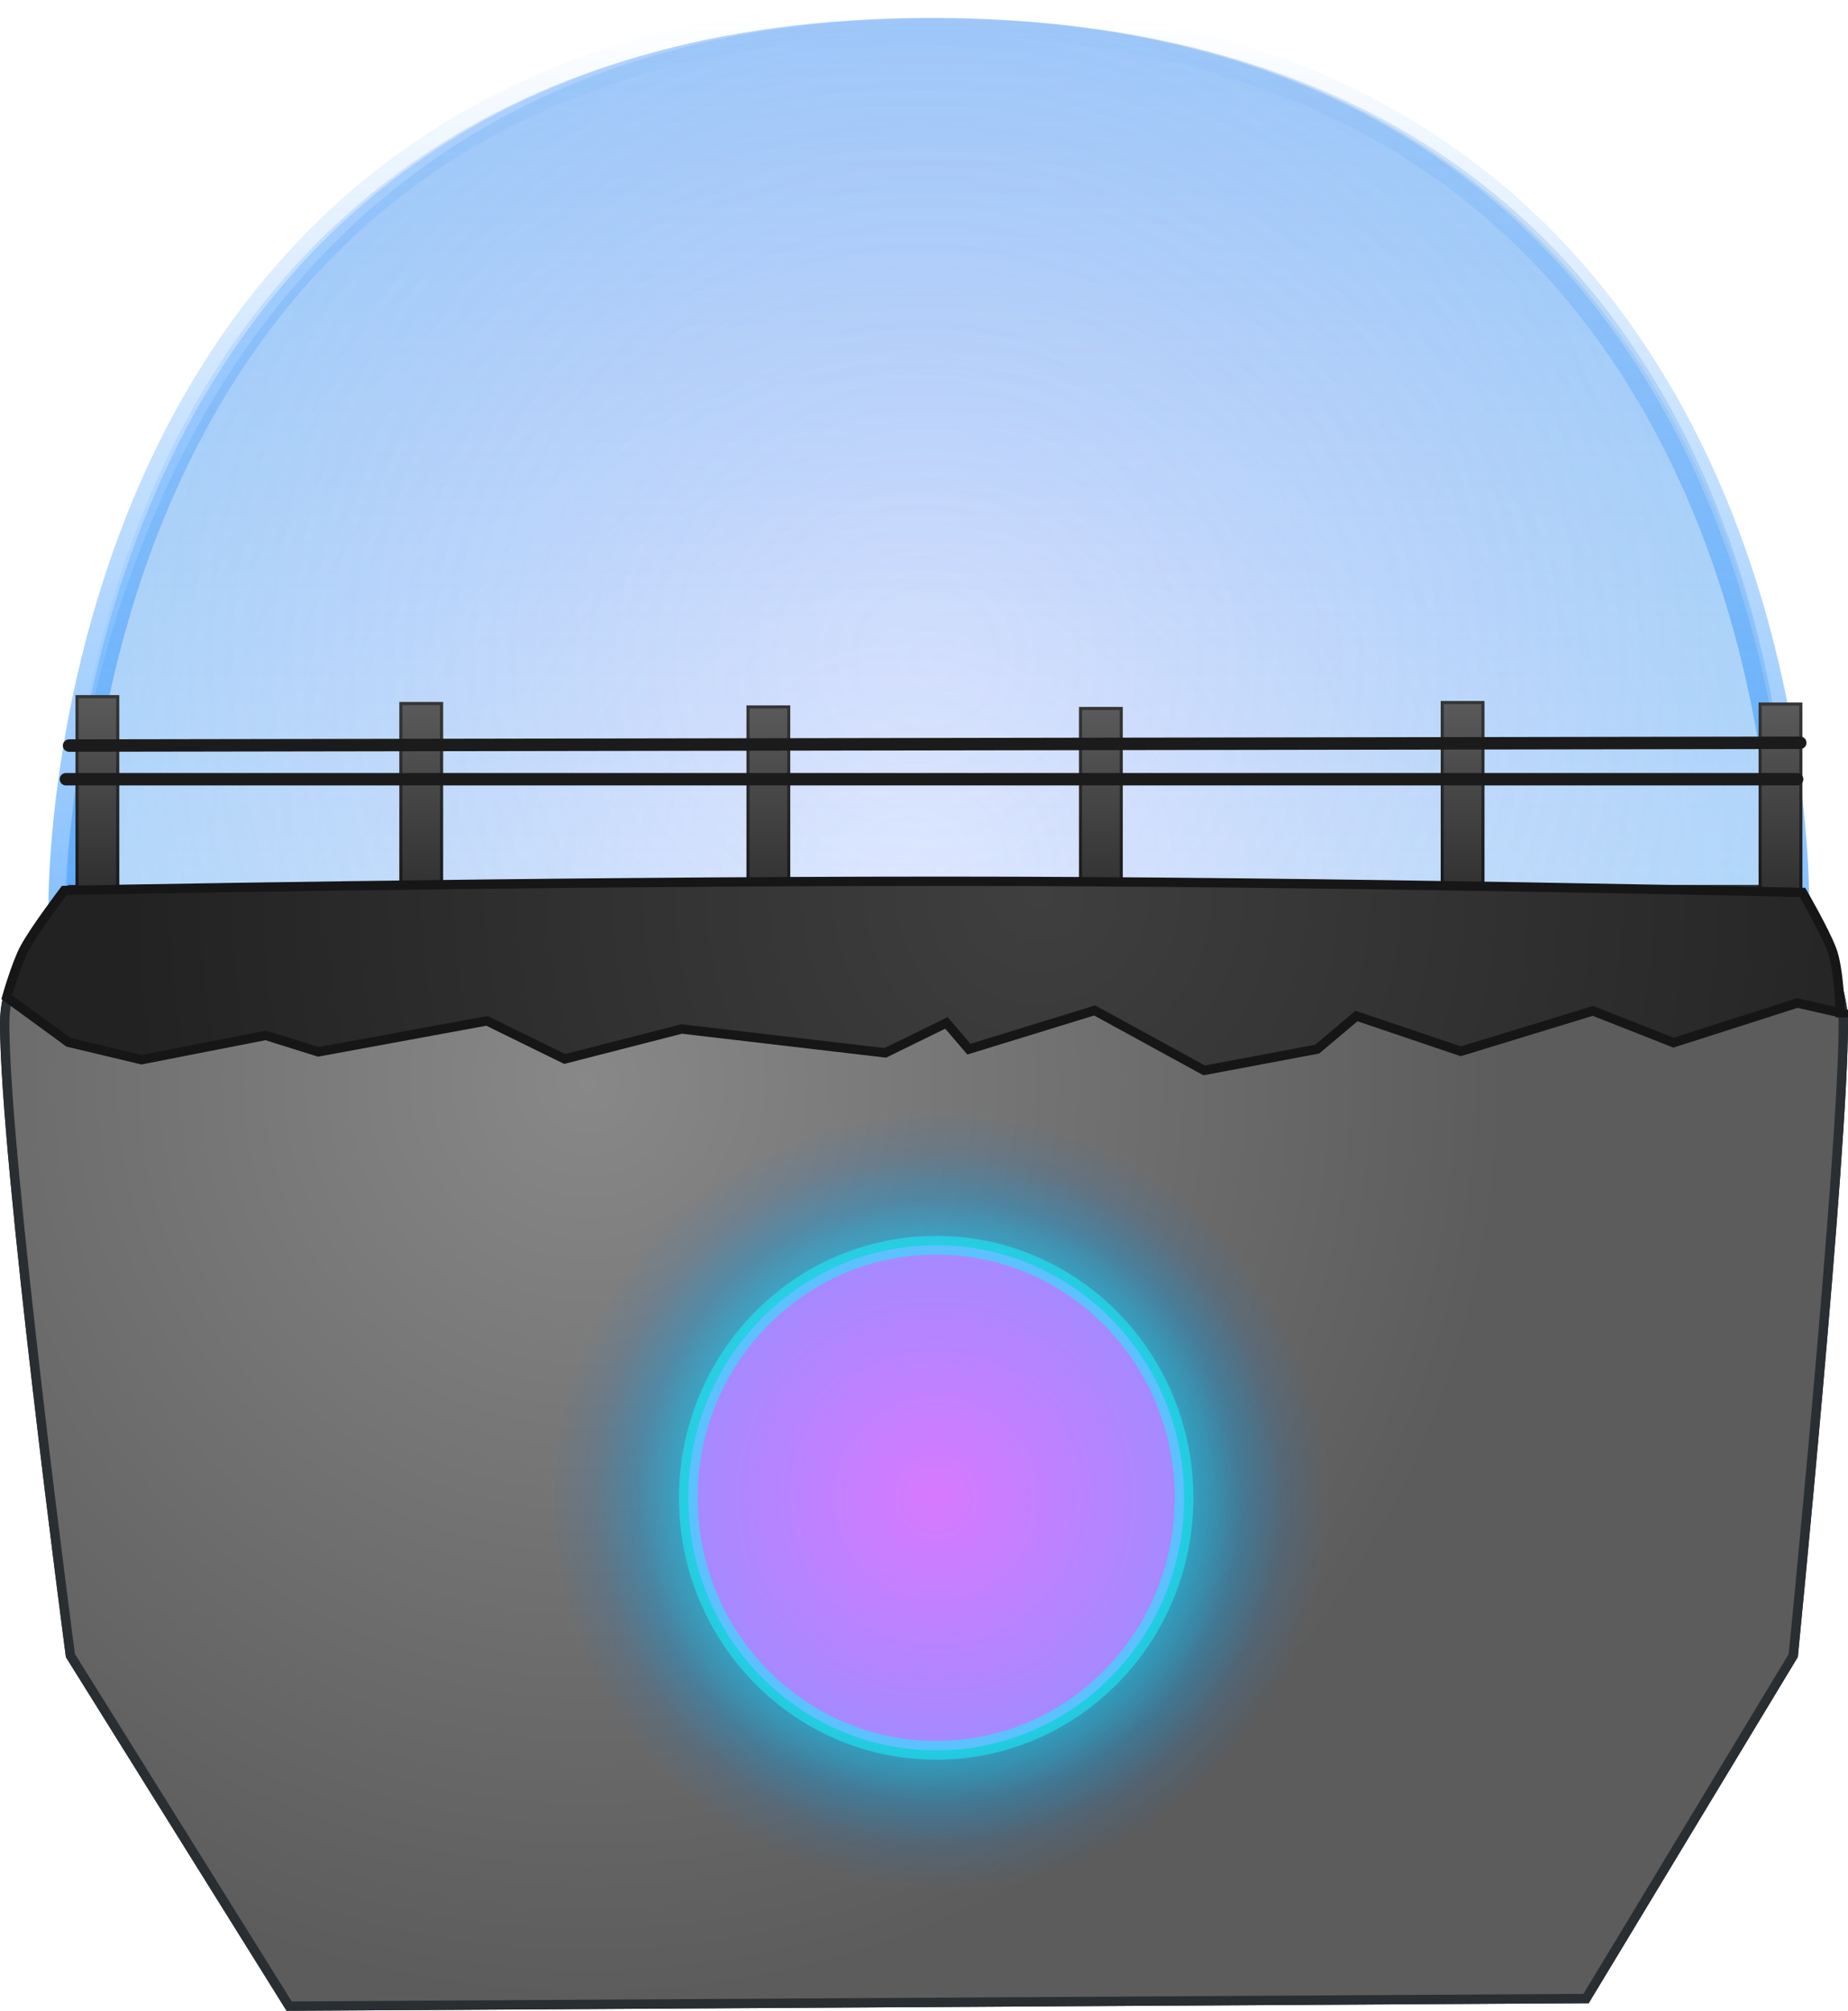 <svg version="1.1" xmlns="http://www.w3.org/2000/svg" xmlns:xlink="http://www.w3.org/1999/xlink" width="594.123" height="646.342" viewBox="0,0,594.123,646.342"><defs><linearGradient x1="272.356" y1="255.105" x2="272.356" y2="-24.919" gradientUnits="userSpaceOnUse" id="color-1"><stop offset="0" stop-color="#428dfc" stop-opacity="0"/><stop offset="1" stop-color="#428dfc" stop-opacity="0.234"/></linearGradient><radialGradient cx="265.714" cy="251.33" r="277.279" gradientUnits="userSpaceOnUse" id="color-2"><stop offset="0" stop-color="#5da0d7" stop-opacity="0"/><stop offset="1" stop-color="#5da0d7" stop-opacity="0.226"/></radialGradient><radialGradient cx="270.916" cy="181.523" r="277.287" gradientUnits="userSpaceOnUse" id="color-3"><stop offset="0" stop-color="#587bfc" stop-opacity="0.169"/><stop offset="1" stop-color="#61b3ff" stop-opacity="0.337"/></radialGradient><linearGradient x1="271.804" y1="-24.456" x2="271.804" y2="261.768" gradientUnits="userSpaceOnUse" id="color-4"><stop offset="0" stop-color="#007aff" stop-opacity="0"/><stop offset="1" stop-color="#007aff" stop-opacity="0.467"/></linearGradient><radialGradient cx="162.07" cy="317.626" r="295.562" gradientUnits="userSpaceOnUse" id="color-5"><stop offset="0" stop-color="#949494"/><stop offset="1" stop-color="#535353"/></radialGradient><radialGradient cx="162.07" cy="317.626" r="295.562" gradientUnits="userSpaceOnUse" id="color-6"><stop offset="0" stop-color="#888888"/><stop offset="1" stop-color="#5c5c5c"/></radialGradient><linearGradient x1="108.609" y1="195.934" x2="108.609" y2="257.206" gradientUnits="userSpaceOnUse" id="color-7"><stop offset="0" stop-color="#5a5a5a"/><stop offset="1" stop-color="#303030"/></linearGradient><linearGradient x1="108.609" y1="195.934" x2="108.609" y2="257.206" gradientUnits="userSpaceOnUse" id="color-8"><stop offset="0" stop-color="#353535"/><stop offset="1" stop-color="#191919"/></linearGradient><linearGradient x1="220.206" y1="197.029" x2="220.206" y2="258.302" gradientUnits="userSpaceOnUse" id="color-9"><stop offset="0" stop-color="#5a5a5a"/><stop offset="1" stop-color="#303030"/></linearGradient><linearGradient x1="220.206" y1="197.029" x2="220.206" y2="258.302" gradientUnits="userSpaceOnUse" id="color-10"><stop offset="0" stop-color="#353535"/><stop offset="1" stop-color="#191919"/></linearGradient><linearGradient x1="327.109" y1="197.523" x2="327.109" y2="258.796" gradientUnits="userSpaceOnUse" id="color-11"><stop offset="0" stop-color="#5a5a5a"/><stop offset="1" stop-color="#303030"/></linearGradient><linearGradient x1="327.109" y1="197.523" x2="327.109" y2="258.796" gradientUnits="userSpaceOnUse" id="color-12"><stop offset="0" stop-color="#353535"/><stop offset="1" stop-color="#191919"/></linearGradient><linearGradient x1="443.402" y1="195.615" x2="443.402" y2="256.888" gradientUnits="userSpaceOnUse" id="color-13"><stop offset="0" stop-color="#5a5a5a"/><stop offset="1" stop-color="#303030"/></linearGradient><linearGradient x1="443.402" y1="195.615" x2="443.402" y2="256.888" gradientUnits="userSpaceOnUse" id="color-14"><stop offset="0" stop-color="#353535"/><stop offset="1" stop-color="#191919"/></linearGradient><linearGradient x1="4.491" y1="193.725" x2="4.491" y2="254.998" gradientUnits="userSpaceOnUse" id="color-15"><stop offset="0" stop-color="#5a5a5a"/><stop offset="1" stop-color="#303030"/></linearGradient><linearGradient x1="4.491" y1="193.725" x2="4.491" y2="254.998" gradientUnits="userSpaceOnUse" id="color-16"><stop offset="0" stop-color="#353535"/><stop offset="1" stop-color="#191919"/></linearGradient><linearGradient x1="545.607" y1="196.11" x2="545.607" y2="257.383" gradientUnits="userSpaceOnUse" id="color-17"><stop offset="0" stop-color="#5a5a5a"/><stop offset="1" stop-color="#303030"/></linearGradient><linearGradient x1="545.607" y1="196.11" x2="545.607" y2="257.383" gradientUnits="userSpaceOnUse" id="color-18"><stop offset="0" stop-color="#353535"/><stop offset="1" stop-color="#191919"/></linearGradient><radialGradient cx="274.997" cy="452.088" r="125.651" gradientUnits="userSpaceOnUse" id="color-19"><stop offset="0" stop-color="#008bff"/><stop offset="1" stop-color="#008bff" stop-opacity="0"/></radialGradient><radialGradient cx="274.997" cy="452.088" r="110.817" gradientUnits="userSpaceOnUse" id="color-20"><stop offset="0" stop-color="#00d6ff"/><stop offset="1" stop-color="#00d6ff" stop-opacity="0"/></radialGradient><radialGradient cx="274.997" cy="452.088" r="97.075" gradientUnits="userSpaceOnUse" id="color-21"><stop offset="0" stop-color="#3efff0"/><stop offset="1" stop-color="#3efff0" stop-opacity="0"/></radialGradient><radialGradient cx="274.159" cy="451.234" r="79.689" gradientUnits="userSpaceOnUse" id="color-22"><stop offset="0" stop-color="#d779ff"/><stop offset="1" stop-color="#a58aff"/></radialGradient><radialGradient cx="306.916" cy="257.051" r="294.738" gradientUnits="userSpaceOnUse" id="color-23"><stop offset="0" stop-color="#3f3f3f"/><stop offset="1" stop-color="#222222"/></radialGradient></defs><g transform="translate(26.818,30.206)"><g data-paper-data="{&quot;isPaintingLayer&quot;:true}" fill-rule="nonzero" stroke-linejoin="miter" stroke-miterlimit="10" stroke-dasharray="" stroke-dashoffset="0" style="mix-blend-mode: normal"><path d="M549.635,255.105h-554.558c0,0 -5.735,-279.068 277.403,-279.555c280.742,-0.483 277.155,279.555 277.155,279.555z" data-paper-data="{&quot;index&quot;:null}" fill="url(#color-1)" stroke="none" stroke-width="0" stroke-linecap="butt"/><path d="M548.53,257.752h-554.558c0,0 6.96,-281.207 277.665,-282.071c288.086,-0.92 276.893,282.071 276.893,282.071z" data-paper-data="{&quot;index&quot;:null}" fill="url(#color-2)" stroke="none" stroke-width="0" stroke-linecap="butt"/><path d="M549.08,261.768h-554.558c0,0 -4.676,-286.697 278.237,-286.223c282.601,0.473 276.321,286.223 276.321,286.223z" data-paper-data="{&quot;index&quot;:null}" fill="url(#color-3)" stroke="url(#color-4)" stroke-width="11.5" stroke-linecap="butt"/><path d="M-4.183,501.949c0,0 -21.136,-159.607 -21.136,-203.308c0,-21.725 21.136,-42.892 21.136,-42.892h553.884c0,0 16.103,25.529 16.103,42.892c0,41.288 -16.103,203.308 -16.103,203.308l-66.61,110.245l-416.951,2.436z" fill="url(#color-5)" stroke="#292e32" stroke-width="3" stroke-linecap="butt"/><path d="M-4.183,501.949c0,0 -21.136,-159.607 -21.136,-203.308c0,-21.725 21.136,-42.892 21.136,-42.892h553.884c0,0 16.103,25.529 16.103,42.892c0,41.288 -16.103,203.308 -16.103,203.308l-66.61,110.245l-416.951,2.436z" fill="url(#color-6)" stroke="#292e32" stroke-width="3" stroke-linecap="butt"/><path d="M102.067,257.206v-61.273h13.084v61.273z" fill="url(#color-7)" stroke="url(#color-8)" stroke-width="1" stroke-linecap="butt"/><path d="M213.664,258.302v-61.273h13.084v61.273z" fill="url(#color-9)" stroke="url(#color-10)" stroke-width="1" stroke-linecap="butt"/><path d="M320.567,258.796v-61.273h13.084v61.273z" fill="url(#color-11)" stroke="url(#color-12)" stroke-width="1" stroke-linecap="butt"/><path d="M436.86,256.888v-61.273h13.084v61.273z" fill="url(#color-13)" stroke="url(#color-14)" stroke-width="1" stroke-linecap="butt"/><path d="M-2.051,254.998v-61.273h13.084v61.273z" fill="url(#color-15)" stroke="url(#color-16)" stroke-width="1" stroke-linecap="butt"/><path d="M539.065,257.383v-61.273h13.084v61.273z" fill="url(#color-17)" stroke="url(#color-18)" stroke-width="1" stroke-linecap="butt"/><path d="M-5.623,220.262h556.568" fill="none" stroke="#1b1b1b" stroke-width="4" stroke-linecap="round"/><path d="M551.951,208.549l-556.568,0.901" fill="none" stroke="#1b1b1b" stroke-width="4" stroke-linecap="round"/><path d="M274.997,580.097c-69.395,0 -125.651,-57.312 -125.651,-128.009c0,-70.697 56.256,-128.009 125.651,-128.009c69.395,0 125.651,57.312 125.651,128.009c0,70.697 -56.256,128.009 -125.651,128.009z" fill="url(#color-19)" stroke="none" stroke-width="0.5" stroke-linecap="butt"/><path d="M274.997,564.984c-61.203,0 -110.817,-50.545 -110.817,-112.896c0,-62.351 49.615,-112.896 110.817,-112.896c61.203,0 110.817,50.545 110.817,112.896c0,62.351 -49.615,112.896 -110.817,112.896z" fill="url(#color-20)" stroke="none" stroke-width="0.5" stroke-linecap="butt"/><path d="M274.997,550.984c-53.613,0 -97.075,-44.277 -97.075,-98.896c0,-54.619 43.462,-98.896 97.075,-98.896c53.613,0 97.075,44.277 97.075,98.896c0,54.619 -43.462,98.896 -97.075,98.896z" fill="url(#color-21)" stroke="none" stroke-width="0.5" stroke-linecap="butt"/><path d="M274.159,532.417c-44.011,0 -79.689,-36.348 -79.689,-81.184c0,-44.837 35.678,-81.184 79.689,-81.184c44.011,0 79.689,36.348 79.689,81.184c0,44.837 -35.678,81.184 -79.689,81.184z" fill="url(#color-22)" stroke-opacity="0.502" stroke="#15f7ff" stroke-width="6" stroke-linecap="butt"/><path d="M564.827,295.333l-13.788,-3.136l-39.826,12.747l-25.9,-10.214l-42.49,12.991l-33.534,-11.34l-12.662,10.658l-36.307,6.818l-35.209,-19.266l-40.428,12.443l-7.231,-8.433l-19.646,9.619l-65.472,-7.671l-37.594,9.64l-24.999,-12.25l-54.211,9.968l-16.912,-5.297l-39.928,7.816l-23.512,-5.611l-19.826,-14.481c0,0 3.029,-10.727 5.751,-15.777c3.324,-6.165 12.749,-18.541 12.749,-18.541c0,0 148.659,-2.955 283.101,-2.955c122.483,0 275.729,3.593 275.729,3.593c0,0 7.057,12.176 9.436,18.428c2.336,6.139 2.71,20.251 2.71,20.251z" fill="url(#color-23)" stroke="#161616" stroke-width="3" stroke-linecap="butt"/></g></g></svg>